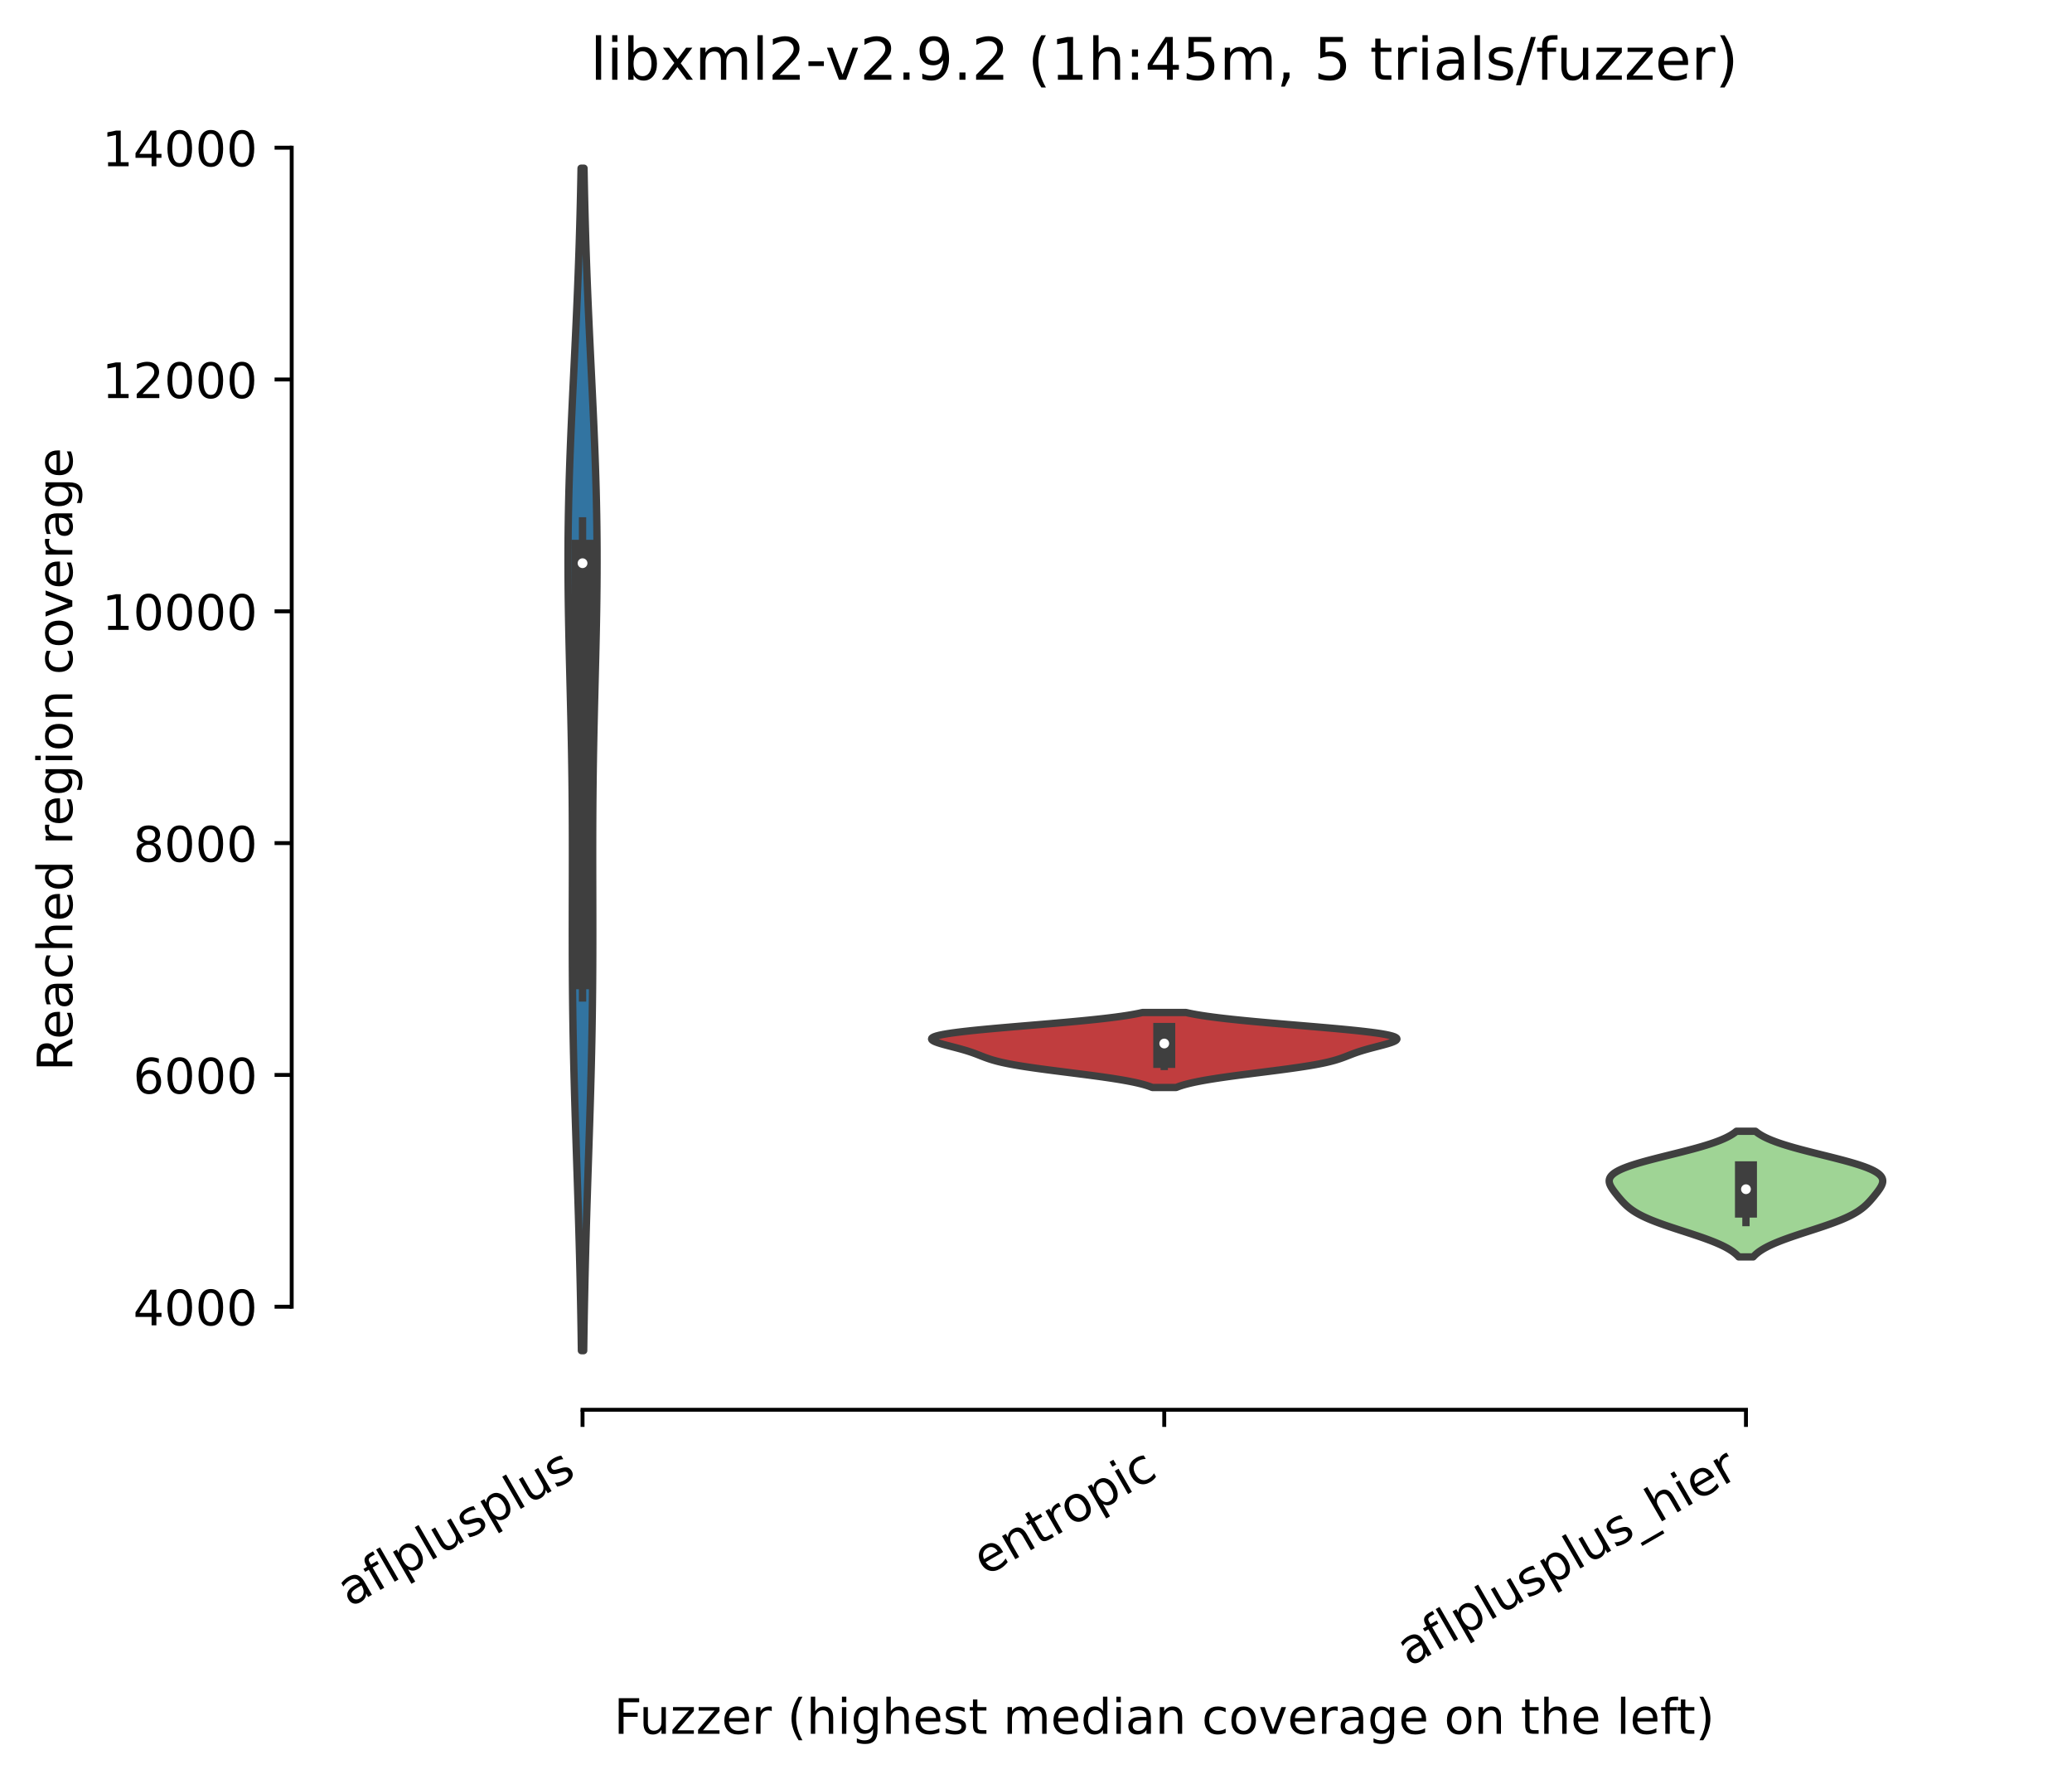 <?xml version="1.0" encoding="utf-8" standalone="no"?>
<!DOCTYPE svg PUBLIC "-//W3C//DTD SVG 1.1//EN"
  "http://www.w3.org/Graphics/SVG/1.1/DTD/svg11.dtd">
<!-- Created with matplotlib (https://matplotlib.org/) -->
<svg height="364.007pt" version="1.1" viewBox="0 0 424.011 364.007" width="424.011pt" xmlns="http://www.w3.org/2000/svg" xmlns:xlink="http://www.w3.org/1999/xlink">
 <defs>
  <style type="text/css">*{stroke-linecap:butt;stroke-linejoin:round;}</style>
 </defs>
 <g id="figure_1">
  <g id="patch_1">
   <path d="M 0 364.007 
L 424.011 364.007 
L 424.011 0 
L 0 0 
z
" style="fill:#ffffff;"/>
  </g>
  <g id="axes_1">
   <g id="patch_2">
    <path d="M 59.691 288.43 
L 416.811 288.43 
L 416.811 22.318 
L 59.691 22.318 
z
" style="fill:#ffffff;"/>
   </g>
   <g id="PolyCollection_1">
    <defs>
     <path d="M 119.445 -87.673 
L 118.976 -87.673 
L 118.942 -90.117 
L 118.904 -92.56 
L 118.862 -95.004 
L 118.816 -97.448 
L 118.767 -99.891 
L 118.713 -102.335 
L 118.656 -104.779 
L 118.594 -107.222 
L 118.529 -109.666 
L 118.461 -112.109 
L 118.39 -114.553 
L 118.315 -116.997 
L 118.238 -119.44 
L 118.16 -121.884 
L 118.08 -124.328 
L 117.999 -126.771 
L 117.919 -129.215 
L 117.839 -131.659 
L 117.76 -134.102 
L 117.684 -136.546 
L 117.61 -138.989 
L 117.54 -141.433 
L 117.474 -143.877 
L 117.412 -146.32 
L 117.356 -148.764 
L 117.306 -151.208 
L 117.261 -153.651 
L 117.222 -156.095 
L 117.19 -158.539 
L 117.163 -160.982 
L 117.143 -163.426 
L 117.128 -165.869 
L 117.118 -168.313 
L 117.113 -170.757 
L 117.111 -173.2 
L 117.113 -175.644 
L 117.116 -178.088 
L 117.121 -180.531 
L 117.127 -182.975 
L 117.131 -185.419 
L 117.134 -187.862 
L 117.134 -190.306 
L 117.131 -192.749 
L 117.124 -195.193 
L 117.112 -197.637 
L 117.095 -200.08 
L 117.072 -202.524 
L 117.044 -204.968 
L 117.009 -207.411 
L 116.969 -209.855 
L 116.924 -212.299 
L 116.874 -214.742 
L 116.82 -217.186 
L 116.762 -219.629 
L 116.703 -222.073 
L 116.642 -224.517 
L 116.581 -226.96 
L 116.521 -229.404 
L 116.464 -231.848 
L 116.411 -234.291 
L 116.363 -236.735 
L 116.321 -239.179 
L 116.286 -241.622 
L 116.26 -244.066 
L 116.243 -246.509 
L 116.236 -248.953 
L 116.24 -251.397 
L 116.254 -253.84 
L 116.28 -256.284 
L 116.317 -258.728 
L 116.365 -261.171 
L 116.423 -263.615 
L 116.492 -266.059 
L 116.57 -268.502 
L 116.657 -270.946 
L 116.752 -273.389 
L 116.853 -275.833 
L 116.96 -278.277 
L 117.072 -280.72 
L 117.187 -283.164 
L 117.305 -285.608 
L 117.423 -288.051 
L 117.542 -290.495 
L 117.66 -292.939 
L 117.776 -295.382 
L 117.889 -297.826 
L 117.998 -300.269 
L 118.104 -302.713 
L 118.205 -305.157 
L 118.301 -307.6 
L 118.391 -310.044 
L 118.476 -312.488 
L 118.555 -314.931 
L 118.628 -317.375 
L 118.696 -319.819 
L 118.757 -322.262 
L 118.813 -324.706 
L 118.864 -327.149 
L 118.909 -329.593 
L 119.512 -329.593 
L 119.512 -329.593 
L 119.557 -327.149 
L 119.608 -324.706 
L 119.664 -322.262 
L 119.726 -319.819 
L 119.793 -317.375 
L 119.866 -314.931 
L 119.945 -312.488 
L 120.03 -310.044 
L 120.12 -307.6 
L 120.216 -305.157 
L 120.317 -302.713 
L 120.423 -300.269 
L 120.533 -297.826 
L 120.646 -295.382 
L 120.762 -292.939 
L 120.879 -290.495 
L 120.998 -288.051 
L 121.117 -285.608 
L 121.234 -283.164 
L 121.349 -280.72 
L 121.461 -278.277 
L 121.568 -275.833 
L 121.669 -273.389 
L 121.764 -270.946 
L 121.851 -268.502 
L 121.929 -266.059 
L 121.998 -263.615 
L 122.056 -261.171 
L 122.104 -258.728 
L 122.141 -256.284 
L 122.167 -253.84 
L 122.182 -251.397 
L 122.185 -248.953 
L 122.178 -246.509 
L 122.161 -244.066 
L 122.135 -241.622 
L 122.101 -239.179 
L 122.059 -236.735 
L 122.01 -234.291 
L 121.957 -231.848 
L 121.9 -229.404 
L 121.84 -226.96 
L 121.78 -224.517 
L 121.719 -222.073 
L 121.659 -219.629 
L 121.602 -217.186 
L 121.547 -214.742 
L 121.497 -212.299 
L 121.452 -209.855 
L 121.412 -207.411 
L 121.378 -204.968 
L 121.349 -202.524 
L 121.326 -200.08 
L 121.309 -197.637 
L 121.297 -195.193 
L 121.29 -192.749 
L 121.287 -190.306 
L 121.287 -187.862 
L 121.29 -185.419 
L 121.295 -182.975 
L 121.3 -180.531 
L 121.305 -178.088 
L 121.308 -175.644 
L 121.31 -173.2 
L 121.308 -170.757 
L 121.303 -168.313 
L 121.293 -165.869 
L 121.278 -163.426 
L 121.258 -160.982 
L 121.231 -158.539 
L 121.199 -156.095 
L 121.16 -153.651 
L 121.116 -151.208 
L 121.065 -148.764 
L 121.009 -146.32 
L 120.947 -143.877 
L 120.881 -141.433 
L 120.811 -138.989 
L 120.737 -136.546 
L 120.661 -134.102 
L 120.582 -131.659 
L 120.502 -129.215 
L 120.422 -126.771 
L 120.341 -124.328 
L 120.261 -121.884 
L 120.183 -119.44 
L 120.106 -116.997 
L 120.032 -114.553 
L 119.96 -112.109 
L 119.892 -109.666 
L 119.827 -107.222 
L 119.766 -104.779 
L 119.708 -102.335 
L 119.655 -99.891 
L 119.605 -97.448 
L 119.559 -95.004 
L 119.518 -92.56 
L 119.48 -90.117 
L 119.445 -87.673 
z
" id="m8617121e22" style="stroke:#3f3f3f;stroke-width:1.5;"/>
    </defs>
    <g clip-path="url(#p78bd073fee)">
     <use style="fill:#3274a1;stroke:#3f3f3f;stroke-width:1.5;" x="0" xlink:href="#m8617121e22" y="364.007"/>
    </g>
   </g>
   <g id="PolyCollection_2">
    <defs>
     <path d="M 240.683 -141.511 
L 235.818 -141.511 
L 235.429 -141.666 
L 234.994 -141.821 
L 234.51 -141.976 
L 233.973 -142.131 
L 233.383 -142.286 
L 232.736 -142.441 
L 232.033 -142.596 
L 231.272 -142.751 
L 230.454 -142.906 
L 229.578 -143.061 
L 228.648 -143.216 
L 227.665 -143.371 
L 226.632 -143.526 
L 225.553 -143.681 
L 224.434 -143.836 
L 223.279 -143.991 
L 222.096 -144.146 
L 220.89 -144.301 
L 219.67 -144.456 
L 218.444 -144.611 
L 217.218 -144.766 
L 216.002 -144.921 
L 214.803 -145.076 
L 213.629 -145.231 
L 212.487 -145.386 
L 211.385 -145.541 
L 210.327 -145.696 
L 209.32 -145.851 
L 208.367 -146.006 
L 207.471 -146.161 
L 206.633 -146.316 
L 205.856 -146.471 
L 205.137 -146.626 
L 204.475 -146.781 
L 203.867 -146.936 
L 203.308 -147.091 
L 202.793 -147.246 
L 202.316 -147.401 
L 201.871 -147.556 
L 201.449 -147.711 
L 201.044 -147.866 
L 200.647 -148.021 
L 200.252 -148.176 
L 199.851 -148.331 
L 199.439 -148.486 
L 199.009 -148.641 
L 198.558 -148.796 
L 198.082 -148.951 
L 197.58 -149.106 
L 197.052 -149.261 
L 196.5 -149.416 
L 195.927 -149.571 
L 195.339 -149.726 
L 194.742 -149.881 
L 194.144 -150.036 
L 193.555 -150.191 
L 192.987 -150.346 
L 192.45 -150.501 
L 191.959 -150.656 
L 191.526 -150.811 
L 191.164 -150.966 
L 190.887 -151.121 
L 190.706 -151.276 
L 190.635 -151.431 
L 190.682 -151.586 
L 190.858 -151.741 
L 191.169 -151.896 
L 191.621 -152.051 
L 192.218 -152.206 
L 192.96 -152.361 
L 193.846 -152.516 
L 194.873 -152.671 
L 196.035 -152.826 
L 197.324 -152.981 
L 198.731 -153.136 
L 200.243 -153.291 
L 201.849 -153.446 
L 203.532 -153.601 
L 205.28 -153.756 
L 207.075 -153.911 
L 208.901 -154.066 
L 210.744 -154.221 
L 212.587 -154.376 
L 214.415 -154.531 
L 216.214 -154.686 
L 217.972 -154.841 
L 219.676 -154.996 
L 221.317 -155.151 
L 222.886 -155.306 
L 224.376 -155.461 
L 225.782 -155.616 
L 227.099 -155.771 
L 228.325 -155.926 
L 229.459 -156.081 
L 230.501 -156.236 
L 231.453 -156.391 
L 232.318 -156.546 
L 233.098 -156.701 
L 233.798 -156.856 
L 242.704 -156.856 
L 242.704 -156.856 
L 243.403 -156.701 
L 244.183 -156.546 
L 245.048 -156.391 
L 246 -156.236 
L 247.043 -156.081 
L 248.177 -155.926 
L 249.403 -155.771 
L 250.719 -155.616 
L 252.125 -155.461 
L 253.615 -155.306 
L 255.184 -155.151 
L 256.825 -154.996 
L 258.529 -154.841 
L 260.287 -154.686 
L 262.086 -154.531 
L 263.914 -154.376 
L 265.757 -154.221 
L 267.6 -154.066 
L 269.427 -153.911 
L 271.222 -153.756 
L 272.969 -153.601 
L 274.653 -153.446 
L 276.258 -153.291 
L 277.77 -153.136 
L 279.177 -152.981 
L 280.466 -152.826 
L 281.628 -152.671 
L 282.655 -152.516 
L 283.541 -152.361 
L 284.283 -152.206 
L 284.88 -152.051 
L 285.332 -151.896 
L 285.643 -151.741 
L 285.819 -151.586 
L 285.867 -151.431 
L 285.795 -151.276 
L 285.615 -151.121 
L 285.337 -150.966 
L 284.975 -150.811 
L 284.542 -150.656 
L 284.051 -150.501 
L 283.515 -150.346 
L 282.946 -150.191 
L 282.358 -150.036 
L 281.76 -149.881 
L 281.162 -149.726 
L 280.574 -149.571 
L 280.001 -149.416 
L 279.449 -149.261 
L 278.921 -149.106 
L 278.419 -148.951 
L 277.943 -148.796 
L 277.492 -148.641 
L 277.062 -148.486 
L 276.65 -148.331 
L 276.249 -148.176 
L 275.854 -148.021 
L 275.458 -147.866 
L 275.052 -147.711 
L 274.631 -147.556 
L 274.185 -147.401 
L 273.708 -147.246 
L 273.193 -147.091 
L 272.635 -146.936 
L 272.026 -146.781 
L 271.364 -146.626 
L 270.645 -146.471 
L 269.868 -146.316 
L 269.031 -146.161 
L 268.135 -146.006 
L 267.181 -145.851 
L 266.174 -145.696 
L 265.116 -145.541 
L 264.014 -145.386 
L 262.872 -145.231 
L 261.698 -145.076 
L 260.499 -144.921 
L 259.283 -144.766 
L 258.058 -144.611 
L 256.831 -144.456 
L 255.611 -144.301 
L 254.406 -144.146 
L 253.222 -143.991 
L 252.068 -143.836 
L 250.948 -143.681 
L 249.87 -143.526 
L 248.837 -143.371 
L 247.853 -143.216 
L 246.923 -143.061 
L 246.048 -142.906 
L 245.229 -142.751 
L 244.468 -142.596 
L 243.765 -142.441 
L 243.119 -142.286 
L 242.528 -142.131 
L 241.992 -141.976 
L 241.507 -141.821 
L 241.072 -141.666 
L 240.683 -141.511 
z
" id="mb6acc43489" style="stroke:#3f3f3f;stroke-width:1.5;"/>
    </defs>
    <g clip-path="url(#p78bd073fee)">
     <use style="fill:#c03d3e;stroke:#3f3f3f;stroke-width:1.5;" x="0" xlink:href="#mb6acc43489" y="364.007"/>
    </g>
   </g>
   <g id="PolyCollection_3">
    <defs>
     <path d="M 358.773 -106.854 
L 355.808 -106.854 
L 355.564 -107.114 
L 355.291 -107.373 
L 354.985 -107.633 
L 354.646 -107.893 
L 354.272 -108.152 
L 353.861 -108.412 
L 353.414 -108.672 
L 352.929 -108.931 
L 352.406 -109.191 
L 351.846 -109.451 
L 351.25 -109.71 
L 350.619 -109.97 
L 349.955 -110.23 
L 349.261 -110.489 
L 348.54 -110.749 
L 347.794 -111.009 
L 347.029 -111.268 
L 346.249 -111.528 
L 345.456 -111.788 
L 344.658 -112.047 
L 343.858 -112.307 
L 343.061 -112.567 
L 342.273 -112.826 
L 341.497 -113.086 
L 340.738 -113.346 
L 340.001 -113.605 
L 339.289 -113.865 
L 338.605 -114.125 
L 337.952 -114.384 
L 337.331 -114.644 
L 336.746 -114.904 
L 336.195 -115.163 
L 335.68 -115.423 
L 335.2 -115.683 
L 334.754 -115.942 
L 334.341 -116.202 
L 333.959 -116.462 
L 333.605 -116.721 
L 333.278 -116.981 
L 332.973 -117.241 
L 332.689 -117.5 
L 332.422 -117.76 
L 332.169 -118.02 
L 331.928 -118.279 
L 331.697 -118.539 
L 331.472 -118.799 
L 331.254 -119.058 
L 331.039 -119.318 
L 330.829 -119.578 
L 330.624 -119.837 
L 330.423 -120.097 
L 330.228 -120.357 
L 330.043 -120.616 
L 329.869 -120.876 
L 329.71 -121.136 
L 329.57 -121.395 
L 329.454 -121.655 
L 329.367 -121.915 
L 329.314 -122.174 
L 329.3 -122.434 
L 329.331 -122.694 
L 329.412 -122.953 
L 329.548 -123.213 
L 329.744 -123.473 
L 330.004 -123.732 
L 330.33 -123.992 
L 330.725 -124.252 
L 331.191 -124.511 
L 331.727 -124.771 
L 332.333 -125.031 
L 333.007 -125.29 
L 333.747 -125.55 
L 334.547 -125.81 
L 335.403 -126.069 
L 336.309 -126.329 
L 337.258 -126.589 
L 338.242 -126.848 
L 339.254 -127.108 
L 340.286 -127.368 
L 341.328 -127.627 
L 342.373 -127.887 
L 343.412 -128.147 
L 344.438 -128.406 
L 345.443 -128.666 
L 346.421 -128.926 
L 347.365 -129.185 
L 348.27 -129.445 
L 349.133 -129.705 
L 349.948 -129.964 
L 350.715 -130.224 
L 351.43 -130.484 
L 352.094 -130.743 
L 352.705 -131.003 
L 353.265 -131.263 
L 353.774 -131.522 
L 354.235 -131.782 
L 354.648 -132.042 
L 355.017 -132.301 
L 355.345 -132.561 
L 359.236 -132.561 
L 359.236 -132.561 
L 359.564 -132.301 
L 359.933 -132.042 
L 360.347 -131.782 
L 360.807 -131.522 
L 361.316 -131.263 
L 361.876 -131.003 
L 362.487 -130.743 
L 363.151 -130.484 
L 363.866 -130.224 
L 364.633 -129.964 
L 365.449 -129.705 
L 366.311 -129.445 
L 367.216 -129.185 
L 368.16 -128.926 
L 369.138 -128.666 
L 370.143 -128.406 
L 371.169 -128.147 
L 372.208 -127.887 
L 373.253 -127.627 
L 374.296 -127.368 
L 375.327 -127.108 
L 376.339 -126.848 
L 377.323 -126.589 
L 378.272 -126.329 
L 379.178 -126.069 
L 380.034 -125.81 
L 380.834 -125.55 
L 381.574 -125.29 
L 382.248 -125.031 
L 382.854 -124.771 
L 383.391 -124.511 
L 383.856 -124.252 
L 384.252 -123.992 
L 384.578 -123.732 
L 384.837 -123.473 
L 385.033 -123.213 
L 385.169 -122.953 
L 385.25 -122.694 
L 385.281 -122.434 
L 385.268 -122.174 
L 385.215 -121.915 
L 385.127 -121.655 
L 385.011 -121.395 
L 384.872 -121.136 
L 384.713 -120.876 
L 384.539 -120.616 
L 384.353 -120.357 
L 384.159 -120.097 
L 383.958 -119.837 
L 383.752 -119.578 
L 383.542 -119.318 
L 383.328 -119.058 
L 383.109 -118.799 
L 382.885 -118.539 
L 382.653 -118.279 
L 382.412 -118.02 
L 382.16 -117.76 
L 381.893 -117.5 
L 381.608 -117.241 
L 381.304 -116.981 
L 380.976 -116.721 
L 380.622 -116.462 
L 380.24 -116.202 
L 379.827 -115.942 
L 379.381 -115.683 
L 378.901 -115.423 
L 378.386 -115.163 
L 377.836 -114.904 
L 377.25 -114.644 
L 376.63 -114.384 
L 375.976 -114.125 
L 375.292 -113.865 
L 374.58 -113.605 
L 373.843 -113.346 
L 373.084 -113.086 
L 372.309 -112.826 
L 371.52 -112.567 
L 370.723 -112.307 
L 369.923 -112.047 
L 369.125 -111.788 
L 368.333 -111.528 
L 367.552 -111.268 
L 366.787 -111.009 
L 366.042 -110.749 
L 365.32 -110.489 
L 364.626 -110.23 
L 363.963 -109.97 
L 363.332 -109.71 
L 362.735 -109.451 
L 362.175 -109.191 
L 361.653 -108.931 
L 361.167 -108.672 
L 360.72 -108.412 
L 360.309 -108.152 
L 359.935 -107.893 
L 359.596 -107.633 
L 359.29 -107.373 
L 359.017 -107.114 
L 358.773 -106.854 
z
" id="mefe43cfecc" style="stroke:#3f3f3f;stroke-width:1.5;"/>
    </defs>
    <g clip-path="url(#p78bd073fee)">
     <use style="fill:#9fd495;stroke:#3f3f3f;stroke-width:1.5;" x="0" xlink:href="#mefe43cfecc" y="364.007"/>
    </g>
   </g>
   <g id="matplotlib.axis_1">
    <g id="xtick_1">
     <g id="line2d_1">
      <defs>
       <path d="M 0 0 
L 0 3.5 
" id="mf0c18954a4" style="stroke:#000000;stroke-width:0.8;"/>
      </defs>
      <g>
       <use style="stroke:#000000;stroke-width:0.8;" x="119.211" xlink:href="#mf0c18954a4" y="288.43"/>
      </g>
     </g>
     <g id="text_1">
      <!-- aflplusplus -->
      <g transform="translate(71.602 328.897)rotate(-30)scale(0.1 -0.1)">
       <defs>
        <path d="M 34.281 27.484 
Q 23.391 27.484 19.188 25 
Q 14.984 22.516 14.984 16.5 
Q 14.984 11.719 18.141 8.906 
Q 21.297 6.109 26.703 6.109 
Q 34.188 6.109 38.703 11.406 
Q 43.219 16.703 43.219 25.484 
L 43.219 27.484 
z
M 52.203 31.203 
L 52.203 0 
L 43.219 0 
L 43.219 8.297 
Q 40.141 3.328 35.547 0.953 
Q 30.953 -1.422 24.312 -1.422 
Q 15.922 -1.422 10.953 3.297 
Q 6 8.016 6 15.922 
Q 6 25.141 12.172 29.828 
Q 18.359 34.516 30.609 34.516 
L 43.219 34.516 
L 43.219 35.406 
Q 43.219 41.609 39.141 45 
Q 35.062 48.391 27.688 48.391 
Q 23 48.391 18.547 47.266 
Q 14.109 46.141 10.016 43.891 
L 10.016 52.203 
Q 14.938 54.109 19.578 55.047 
Q 24.219 56 28.609 56 
Q 40.484 56 46.344 49.844 
Q 52.203 43.703 52.203 31.203 
z
" id="DejaVuSans-97"/>
        <path d="M 37.109 75.984 
L 37.109 68.5 
L 28.516 68.5 
Q 23.688 68.5 21.797 66.547 
Q 19.922 64.594 19.922 59.516 
L 19.922 54.688 
L 34.719 54.688 
L 34.719 47.703 
L 19.922 47.703 
L 19.922 0 
L 10.891 0 
L 10.891 47.703 
L 2.297 47.703 
L 2.297 54.688 
L 10.891 54.688 
L 10.891 58.5 
Q 10.891 67.625 15.141 71.797 
Q 19.391 75.984 28.609 75.984 
z
" id="DejaVuSans-102"/>
        <path d="M 9.422 75.984 
L 18.406 75.984 
L 18.406 0 
L 9.422 0 
z
" id="DejaVuSans-108"/>
        <path d="M 18.109 8.203 
L 18.109 -20.797 
L 9.078 -20.797 
L 9.078 54.688 
L 18.109 54.688 
L 18.109 46.391 
Q 20.953 51.266 25.266 53.625 
Q 29.594 56 35.594 56 
Q 45.562 56 51.781 48.094 
Q 58.016 40.188 58.016 27.297 
Q 58.016 14.406 51.781 6.484 
Q 45.562 -1.422 35.594 -1.422 
Q 29.594 -1.422 25.266 0.953 
Q 20.953 3.328 18.109 8.203 
z
M 48.688 27.297 
Q 48.688 37.203 44.609 42.844 
Q 40.531 48.484 33.406 48.484 
Q 26.266 48.484 22.188 42.844 
Q 18.109 37.203 18.109 27.297 
Q 18.109 17.391 22.188 11.75 
Q 26.266 6.109 33.406 6.109 
Q 40.531 6.109 44.609 11.75 
Q 48.688 17.391 48.688 27.297 
z
" id="DejaVuSans-112"/>
        <path d="M 8.5 21.578 
L 8.5 54.688 
L 17.484 54.688 
L 17.484 21.922 
Q 17.484 14.156 20.5 10.266 
Q 23.531 6.391 29.594 6.391 
Q 36.859 6.391 41.078 11.031 
Q 45.312 15.672 45.312 23.688 
L 45.312 54.688 
L 54.297 54.688 
L 54.297 0 
L 45.312 0 
L 45.312 8.406 
Q 42.047 3.422 37.719 1 
Q 33.406 -1.422 27.688 -1.422 
Q 18.266 -1.422 13.375 4.438 
Q 8.5 10.297 8.5 21.578 
z
M 31.109 56 
z
" id="DejaVuSans-117"/>
        <path d="M 44.281 53.078 
L 44.281 44.578 
Q 40.484 46.531 36.375 47.5 
Q 32.281 48.484 27.875 48.484 
Q 21.188 48.484 17.844 46.438 
Q 14.5 44.391 14.5 40.281 
Q 14.5 37.156 16.891 35.375 
Q 19.281 33.594 26.516 31.984 
L 29.594 31.297 
Q 39.156 29.25 43.188 25.516 
Q 47.219 21.781 47.219 15.094 
Q 47.219 7.469 41.188 3.016 
Q 35.156 -1.422 24.609 -1.422 
Q 20.219 -1.422 15.453 -0.562 
Q 10.688 0.297 5.422 2 
L 5.422 11.281 
Q 10.406 8.688 15.234 7.391 
Q 20.062 6.109 24.812 6.109 
Q 31.156 6.109 34.562 8.281 
Q 37.984 10.453 37.984 14.406 
Q 37.984 18.062 35.516 20.016 
Q 33.062 21.969 24.703 23.781 
L 21.578 24.516 
Q 13.234 26.266 9.516 29.906 
Q 5.812 33.547 5.812 39.891 
Q 5.812 47.609 11.281 51.797 
Q 16.75 56 26.812 56 
Q 31.781 56 36.172 55.266 
Q 40.578 54.547 44.281 53.078 
z
" id="DejaVuSans-115"/>
       </defs>
       <use xlink:href="#DejaVuSans-97"/>
       <use x="61.279" xlink:href="#DejaVuSans-102"/>
       <use x="96.484" xlink:href="#DejaVuSans-108"/>
       <use x="124.268" xlink:href="#DejaVuSans-112"/>
       <use x="187.744" xlink:href="#DejaVuSans-108"/>
       <use x="215.527" xlink:href="#DejaVuSans-117"/>
       <use x="278.906" xlink:href="#DejaVuSans-115"/>
       <use x="331.006" xlink:href="#DejaVuSans-112"/>
       <use x="394.482" xlink:href="#DejaVuSans-108"/>
       <use x="422.266" xlink:href="#DejaVuSans-117"/>
       <use x="485.645" xlink:href="#DejaVuSans-115"/>
      </g>
     </g>
    </g>
    <g id="xtick_2">
     <g id="line2d_2">
      <g>
       <use style="stroke:#000000;stroke-width:0.8;" x="238.251" xlink:href="#mf0c18954a4" y="288.43"/>
      </g>
     </g>
     <g id="text_2">
      <!-- entropic -->
      <g transform="translate(201.669 322.531)rotate(-30)scale(0.1 -0.1)">
       <defs>
        <path d="M 56.203 29.594 
L 56.203 25.203 
L 14.891 25.203 
Q 15.484 15.922 20.484 11.062 
Q 25.484 6.203 34.422 6.203 
Q 39.594 6.203 44.453 7.469 
Q 49.312 8.734 54.109 11.281 
L 54.109 2.781 
Q 49.266 0.734 44.188 -0.344 
Q 39.109 -1.422 33.891 -1.422 
Q 20.797 -1.422 13.156 6.188 
Q 5.516 13.812 5.516 26.812 
Q 5.516 40.234 12.766 48.109 
Q 20.016 56 32.328 56 
Q 43.359 56 49.781 48.891 
Q 56.203 41.797 56.203 29.594 
z
M 47.219 32.234 
Q 47.125 39.594 43.094 43.984 
Q 39.062 48.391 32.422 48.391 
Q 24.906 48.391 20.391 44.141 
Q 15.875 39.891 15.188 32.172 
z
" id="DejaVuSans-101"/>
        <path d="M 54.891 33.016 
L 54.891 0 
L 45.906 0 
L 45.906 32.719 
Q 45.906 40.484 42.875 44.328 
Q 39.844 48.188 33.797 48.188 
Q 26.516 48.188 22.312 43.547 
Q 18.109 38.922 18.109 30.906 
L 18.109 0 
L 9.078 0 
L 9.078 54.688 
L 18.109 54.688 
L 18.109 46.188 
Q 21.344 51.125 25.703 53.562 
Q 30.078 56 35.797 56 
Q 45.219 56 50.047 50.172 
Q 54.891 44.344 54.891 33.016 
z
" id="DejaVuSans-110"/>
        <path d="M 18.312 70.219 
L 18.312 54.688 
L 36.812 54.688 
L 36.812 47.703 
L 18.312 47.703 
L 18.312 18.016 
Q 18.312 11.328 20.141 9.422 
Q 21.969 7.516 27.594 7.516 
L 36.812 7.516 
L 36.812 0 
L 27.594 0 
Q 17.188 0 13.234 3.875 
Q 9.281 7.766 9.281 18.016 
L 9.281 47.703 
L 2.688 47.703 
L 2.688 54.688 
L 9.281 54.688 
L 9.281 70.219 
z
" id="DejaVuSans-116"/>
        <path d="M 41.109 46.297 
Q 39.594 47.172 37.812 47.578 
Q 36.031 48 33.891 48 
Q 26.266 48 22.188 43.047 
Q 18.109 38.094 18.109 28.812 
L 18.109 0 
L 9.078 0 
L 9.078 54.688 
L 18.109 54.688 
L 18.109 46.188 
Q 20.953 51.172 25.484 53.578 
Q 30.031 56 36.531 56 
Q 37.453 56 38.578 55.875 
Q 39.703 55.766 41.062 55.516 
z
" id="DejaVuSans-114"/>
        <path d="M 30.609 48.391 
Q 23.391 48.391 19.188 42.75 
Q 14.984 37.109 14.984 27.297 
Q 14.984 17.484 19.156 11.844 
Q 23.344 6.203 30.609 6.203 
Q 37.797 6.203 41.984 11.859 
Q 46.188 17.531 46.188 27.297 
Q 46.188 37.016 41.984 42.703 
Q 37.797 48.391 30.609 48.391 
z
M 30.609 56 
Q 42.328 56 49.016 48.375 
Q 55.719 40.766 55.719 27.297 
Q 55.719 13.875 49.016 6.219 
Q 42.328 -1.422 30.609 -1.422 
Q 18.844 -1.422 12.172 6.219 
Q 5.516 13.875 5.516 27.297 
Q 5.516 40.766 12.172 48.375 
Q 18.844 56 30.609 56 
z
" id="DejaVuSans-111"/>
        <path d="M 9.422 54.688 
L 18.406 54.688 
L 18.406 0 
L 9.422 0 
z
M 9.422 75.984 
L 18.406 75.984 
L 18.406 64.594 
L 9.422 64.594 
z
" id="DejaVuSans-105"/>
        <path d="M 48.781 52.594 
L 48.781 44.188 
Q 44.969 46.297 41.141 47.344 
Q 37.312 48.391 33.406 48.391 
Q 24.656 48.391 19.812 42.844 
Q 14.984 37.312 14.984 27.297 
Q 14.984 17.281 19.812 11.734 
Q 24.656 6.203 33.406 6.203 
Q 37.312 6.203 41.141 7.25 
Q 44.969 8.297 48.781 10.406 
L 48.781 2.094 
Q 45.016 0.344 40.984 -0.531 
Q 36.969 -1.422 32.422 -1.422 
Q 20.062 -1.422 12.781 6.344 
Q 5.516 14.109 5.516 27.297 
Q 5.516 40.672 12.859 48.328 
Q 20.219 56 33.016 56 
Q 37.156 56 41.109 55.141 
Q 45.062 54.297 48.781 52.594 
z
" id="DejaVuSans-99"/>
       </defs>
       <use xlink:href="#DejaVuSans-101"/>
       <use x="61.523" xlink:href="#DejaVuSans-110"/>
       <use x="124.902" xlink:href="#DejaVuSans-116"/>
       <use x="164.111" xlink:href="#DejaVuSans-114"/>
       <use x="202.975" xlink:href="#DejaVuSans-111"/>
       <use x="264.156" xlink:href="#DejaVuSans-112"/>
       <use x="327.633" xlink:href="#DejaVuSans-105"/>
       <use x="355.416" xlink:href="#DejaVuSans-99"/>
      </g>
     </g>
    </g>
    <g id="xtick_3">
     <g id="line2d_3">
      <g>
       <use style="stroke:#000000;stroke-width:0.8;" x="357.291" xlink:href="#mf0c18954a4" y="288.43"/>
      </g>
     </g>
     <g id="text_3">
      <!-- aflplusplus_hier -->
      <g transform="translate(288.429 341.087)rotate(-30)scale(0.1 -0.1)">
       <defs>
        <path d="M 50.984 -16.609 
L 50.984 -23.578 
L -0.984 -23.578 
L -0.984 -16.609 
z
" id="DejaVuSans-95"/>
        <path d="M 54.891 33.016 
L 54.891 0 
L 45.906 0 
L 45.906 32.719 
Q 45.906 40.484 42.875 44.328 
Q 39.844 48.188 33.797 48.188 
Q 26.516 48.188 22.312 43.547 
Q 18.109 38.922 18.109 30.906 
L 18.109 0 
L 9.078 0 
L 9.078 75.984 
L 18.109 75.984 
L 18.109 46.188 
Q 21.344 51.125 25.703 53.562 
Q 30.078 56 35.797 56 
Q 45.219 56 50.047 50.172 
Q 54.891 44.344 54.891 33.016 
z
" id="DejaVuSans-104"/>
       </defs>
       <use xlink:href="#DejaVuSans-97"/>
       <use x="61.279" xlink:href="#DejaVuSans-102"/>
       <use x="96.484" xlink:href="#DejaVuSans-108"/>
       <use x="124.268" xlink:href="#DejaVuSans-112"/>
       <use x="187.744" xlink:href="#DejaVuSans-108"/>
       <use x="215.527" xlink:href="#DejaVuSans-117"/>
       <use x="278.906" xlink:href="#DejaVuSans-115"/>
       <use x="331.006" xlink:href="#DejaVuSans-112"/>
       <use x="394.482" xlink:href="#DejaVuSans-108"/>
       <use x="422.266" xlink:href="#DejaVuSans-117"/>
       <use x="485.645" xlink:href="#DejaVuSans-115"/>
       <use x="537.744" xlink:href="#DejaVuSans-95"/>
       <use x="587.744" xlink:href="#DejaVuSans-104"/>
       <use x="651.123" xlink:href="#DejaVuSans-105"/>
       <use x="678.906" xlink:href="#DejaVuSans-101"/>
       <use x="740.43" xlink:href="#DejaVuSans-114"/>
      </g>
     </g>
    </g>
    <g id="text_4">
     <!-- Fuzzer (highest median coverage on the left) -->
     <g transform="translate(125.633 354.727)scale(0.1 -0.1)">
      <defs>
       <path d="M 9.812 72.906 
L 51.703 72.906 
L 51.703 64.594 
L 19.672 64.594 
L 19.672 43.109 
L 48.578 43.109 
L 48.578 34.812 
L 19.672 34.812 
L 19.672 0 
L 9.812 0 
z
" id="DejaVuSans-70"/>
       <path d="M 5.516 54.688 
L 48.188 54.688 
L 48.188 46.484 
L 14.406 7.172 
L 48.188 7.172 
L 48.188 0 
L 4.297 0 
L 4.297 8.203 
L 38.094 47.516 
L 5.516 47.516 
z
" id="DejaVuSans-122"/>
       <path id="DejaVuSans-32"/>
       <path d="M 31 75.875 
Q 24.469 64.656 21.281 53.656 
Q 18.109 42.672 18.109 31.391 
Q 18.109 20.125 21.312 9.062 
Q 24.516 -2 31 -13.188 
L 23.188 -13.188 
Q 15.875 -1.703 12.234 9.375 
Q 8.594 20.453 8.594 31.391 
Q 8.594 42.281 12.203 53.312 
Q 15.828 64.359 23.188 75.875 
z
" id="DejaVuSans-40"/>
       <path d="M 45.406 27.984 
Q 45.406 37.75 41.375 43.109 
Q 37.359 48.484 30.078 48.484 
Q 22.859 48.484 18.828 43.109 
Q 14.797 37.75 14.797 27.984 
Q 14.797 18.266 18.828 12.891 
Q 22.859 7.516 30.078 7.516 
Q 37.359 7.516 41.375 12.891 
Q 45.406 18.266 45.406 27.984 
z
M 54.391 6.781 
Q 54.391 -7.172 48.188 -13.984 
Q 42 -20.797 29.203 -20.797 
Q 24.469 -20.797 20.266 -20.094 
Q 16.062 -19.391 12.109 -17.922 
L 12.109 -9.188 
Q 16.062 -11.328 19.922 -12.344 
Q 23.781 -13.375 27.781 -13.375 
Q 36.625 -13.375 41.016 -8.766 
Q 45.406 -4.156 45.406 5.172 
L 45.406 9.625 
Q 42.625 4.781 38.281 2.391 
Q 33.938 0 27.875 0 
Q 17.828 0 11.672 7.656 
Q 5.516 15.328 5.516 27.984 
Q 5.516 40.672 11.672 48.328 
Q 17.828 56 27.875 56 
Q 33.938 56 38.281 53.609 
Q 42.625 51.219 45.406 46.391 
L 45.406 54.688 
L 54.391 54.688 
z
" id="DejaVuSans-103"/>
       <path d="M 52 44.188 
Q 55.375 50.25 60.062 53.125 
Q 64.75 56 71.094 56 
Q 79.641 56 84.281 50.016 
Q 88.922 44.047 88.922 33.016 
L 88.922 0 
L 79.891 0 
L 79.891 32.719 
Q 79.891 40.578 77.094 44.375 
Q 74.312 48.188 68.609 48.188 
Q 61.625 48.188 57.562 43.547 
Q 53.516 38.922 53.516 30.906 
L 53.516 0 
L 44.484 0 
L 44.484 32.719 
Q 44.484 40.625 41.703 44.406 
Q 38.922 48.188 33.109 48.188 
Q 26.219 48.188 22.156 43.531 
Q 18.109 38.875 18.109 30.906 
L 18.109 0 
L 9.078 0 
L 9.078 54.688 
L 18.109 54.688 
L 18.109 46.188 
Q 21.188 51.219 25.484 53.609 
Q 29.781 56 35.688 56 
Q 41.656 56 45.828 52.969 
Q 50 49.953 52 44.188 
z
" id="DejaVuSans-109"/>
       <path d="M 45.406 46.391 
L 45.406 75.984 
L 54.391 75.984 
L 54.391 0 
L 45.406 0 
L 45.406 8.203 
Q 42.578 3.328 38.25 0.953 
Q 33.938 -1.422 27.875 -1.422 
Q 17.969 -1.422 11.734 6.484 
Q 5.516 14.406 5.516 27.297 
Q 5.516 40.188 11.734 48.094 
Q 17.969 56 27.875 56 
Q 33.938 56 38.25 53.625 
Q 42.578 51.266 45.406 46.391 
z
M 14.797 27.297 
Q 14.797 17.391 18.875 11.75 
Q 22.953 6.109 30.078 6.109 
Q 37.203 6.109 41.297 11.75 
Q 45.406 17.391 45.406 27.297 
Q 45.406 37.203 41.297 42.844 
Q 37.203 48.484 30.078 48.484 
Q 22.953 48.484 18.875 42.844 
Q 14.797 37.203 14.797 27.297 
z
" id="DejaVuSans-100"/>
       <path d="M 2.984 54.688 
L 12.5 54.688 
L 29.594 8.797 
L 46.688 54.688 
L 56.203 54.688 
L 35.688 0 
L 23.484 0 
z
" id="DejaVuSans-118"/>
       <path d="M 8.016 75.875 
L 15.828 75.875 
Q 23.141 64.359 26.781 53.312 
Q 30.422 42.281 30.422 31.391 
Q 30.422 20.453 26.781 9.375 
Q 23.141 -1.703 15.828 -13.188 
L 8.016 -13.188 
Q 14.5 -2 17.703 9.062 
Q 20.906 20.125 20.906 31.391 
Q 20.906 42.672 17.703 53.656 
Q 14.5 64.656 8.016 75.875 
z
" id="DejaVuSans-41"/>
      </defs>
      <use xlink:href="#DejaVuSans-70"/>
      <use x="52.02" xlink:href="#DejaVuSans-117"/>
      <use x="115.398" xlink:href="#DejaVuSans-122"/>
      <use x="167.889" xlink:href="#DejaVuSans-122"/>
      <use x="220.379" xlink:href="#DejaVuSans-101"/>
      <use x="281.902" xlink:href="#DejaVuSans-114"/>
      <use x="323.016" xlink:href="#DejaVuSans-32"/>
      <use x="354.803" xlink:href="#DejaVuSans-40"/>
      <use x="393.816" xlink:href="#DejaVuSans-104"/>
      <use x="457.195" xlink:href="#DejaVuSans-105"/>
      <use x="484.979" xlink:href="#DejaVuSans-103"/>
      <use x="548.455" xlink:href="#DejaVuSans-104"/>
      <use x="611.834" xlink:href="#DejaVuSans-101"/>
      <use x="673.357" xlink:href="#DejaVuSans-115"/>
      <use x="725.457" xlink:href="#DejaVuSans-116"/>
      <use x="764.666" xlink:href="#DejaVuSans-32"/>
      <use x="796.453" xlink:href="#DejaVuSans-109"/>
      <use x="893.865" xlink:href="#DejaVuSans-101"/>
      <use x="955.389" xlink:href="#DejaVuSans-100"/>
      <use x="1018.865" xlink:href="#DejaVuSans-105"/>
      <use x="1046.648" xlink:href="#DejaVuSans-97"/>
      <use x="1107.928" xlink:href="#DejaVuSans-110"/>
      <use x="1171.307" xlink:href="#DejaVuSans-32"/>
      <use x="1203.094" xlink:href="#DejaVuSans-99"/>
      <use x="1258.074" xlink:href="#DejaVuSans-111"/>
      <use x="1319.256" xlink:href="#DejaVuSans-118"/>
      <use x="1378.436" xlink:href="#DejaVuSans-101"/>
      <use x="1439.959" xlink:href="#DejaVuSans-114"/>
      <use x="1481.072" xlink:href="#DejaVuSans-97"/>
      <use x="1542.352" xlink:href="#DejaVuSans-103"/>
      <use x="1605.828" xlink:href="#DejaVuSans-101"/>
      <use x="1667.352" xlink:href="#DejaVuSans-32"/>
      <use x="1699.139" xlink:href="#DejaVuSans-111"/>
      <use x="1760.32" xlink:href="#DejaVuSans-110"/>
      <use x="1823.699" xlink:href="#DejaVuSans-32"/>
      <use x="1855.486" xlink:href="#DejaVuSans-116"/>
      <use x="1894.695" xlink:href="#DejaVuSans-104"/>
      <use x="1958.074" xlink:href="#DejaVuSans-101"/>
      <use x="2019.598" xlink:href="#DejaVuSans-32"/>
      <use x="2051.385" xlink:href="#DejaVuSans-108"/>
      <use x="2079.168" xlink:href="#DejaVuSans-101"/>
      <use x="2140.691" xlink:href="#DejaVuSans-102"/>
      <use x="2174.146" xlink:href="#DejaVuSans-116"/>
      <use x="2213.355" xlink:href="#DejaVuSans-41"/>
     </g>
    </g>
   </g>
   <g id="matplotlib.axis_2">
    <g id="ytick_1">
     <g id="line2d_4">
      <defs>
       <path d="M 0 0 
L -3.5 0 
" id="m627718fef8" style="stroke:#000000;stroke-width:0.8;"/>
      </defs>
      <g>
       <use style="stroke:#000000;stroke-width:0.8;" x="59.691" xlink:href="#m627718fef8" y="267.349"/>
      </g>
     </g>
     <g id="text_5">
      <!-- 4000 -->
      <g transform="translate(27.241 271.148)scale(0.1 -0.1)">
       <defs>
        <path d="M 37.797 64.312 
L 12.891 25.391 
L 37.797 25.391 
z
M 35.203 72.906 
L 47.609 72.906 
L 47.609 25.391 
L 58.016 25.391 
L 58.016 17.188 
L 47.609 17.188 
L 47.609 0 
L 37.797 0 
L 37.797 17.188 
L 4.891 17.188 
L 4.891 26.703 
z
" id="DejaVuSans-52"/>
        <path d="M 31.781 66.406 
Q 24.172 66.406 20.328 58.906 
Q 16.5 51.422 16.5 36.375 
Q 16.5 21.391 20.328 13.891 
Q 24.172 6.391 31.781 6.391 
Q 39.453 6.391 43.281 13.891 
Q 47.125 21.391 47.125 36.375 
Q 47.125 51.422 43.281 58.906 
Q 39.453 66.406 31.781 66.406 
z
M 31.781 74.219 
Q 44.047 74.219 50.516 64.516 
Q 56.984 54.828 56.984 36.375 
Q 56.984 17.969 50.516 8.266 
Q 44.047 -1.422 31.781 -1.422 
Q 19.531 -1.422 13.062 8.266 
Q 6.594 17.969 6.594 36.375 
Q 6.594 54.828 13.062 64.516 
Q 19.531 74.219 31.781 74.219 
z
" id="DejaVuSans-48"/>
       </defs>
       <use xlink:href="#DejaVuSans-52"/>
       <use x="63.623" xlink:href="#DejaVuSans-48"/>
       <use x="127.246" xlink:href="#DejaVuSans-48"/>
       <use x="190.869" xlink:href="#DejaVuSans-48"/>
      </g>
     </g>
    </g>
    <g id="ytick_2">
     <g id="line2d_5">
      <g>
       <use style="stroke:#000000;stroke-width:0.8;" x="59.691" xlink:href="#m627718fef8" y="219.922"/>
      </g>
     </g>
     <g id="text_6">
      <!-- 6000 -->
      <g transform="translate(27.241 223.721)scale(0.1 -0.1)">
       <defs>
        <path d="M 33.016 40.375 
Q 26.375 40.375 22.484 35.828 
Q 18.609 31.297 18.609 23.391 
Q 18.609 15.531 22.484 10.953 
Q 26.375 6.391 33.016 6.391 
Q 39.656 6.391 43.531 10.953 
Q 47.406 15.531 47.406 23.391 
Q 47.406 31.297 43.531 35.828 
Q 39.656 40.375 33.016 40.375 
z
M 52.594 71.297 
L 52.594 62.312 
Q 48.875 64.062 45.094 64.984 
Q 41.312 65.922 37.594 65.922 
Q 27.828 65.922 22.672 59.328 
Q 17.531 52.734 16.797 39.406 
Q 19.672 43.656 24.016 45.922 
Q 28.375 48.188 33.594 48.188 
Q 44.578 48.188 50.953 41.516 
Q 57.328 34.859 57.328 23.391 
Q 57.328 12.156 50.688 5.359 
Q 44.047 -1.422 33.016 -1.422 
Q 20.359 -1.422 13.672 8.266 
Q 6.984 17.969 6.984 36.375 
Q 6.984 53.656 15.188 63.938 
Q 23.391 74.219 37.203 74.219 
Q 40.922 74.219 44.703 73.484 
Q 48.484 72.75 52.594 71.297 
z
" id="DejaVuSans-54"/>
       </defs>
       <use xlink:href="#DejaVuSans-54"/>
       <use x="63.623" xlink:href="#DejaVuSans-48"/>
       <use x="127.246" xlink:href="#DejaVuSans-48"/>
       <use x="190.869" xlink:href="#DejaVuSans-48"/>
      </g>
     </g>
    </g>
    <g id="ytick_3">
     <g id="line2d_6">
      <g>
       <use style="stroke:#000000;stroke-width:0.8;" x="59.691" xlink:href="#m627718fef8" y="172.495"/>
      </g>
     </g>
     <g id="text_7">
      <!-- 8000 -->
      <g transform="translate(27.241 176.294)scale(0.1 -0.1)">
       <defs>
        <path d="M 31.781 34.625 
Q 24.75 34.625 20.719 30.859 
Q 16.703 27.094 16.703 20.516 
Q 16.703 13.922 20.719 10.156 
Q 24.75 6.391 31.781 6.391 
Q 38.812 6.391 42.859 10.172 
Q 46.922 13.969 46.922 20.516 
Q 46.922 27.094 42.891 30.859 
Q 38.875 34.625 31.781 34.625 
z
M 21.922 38.812 
Q 15.578 40.375 12.031 44.719 
Q 8.5 49.078 8.5 55.328 
Q 8.5 64.062 14.719 69.141 
Q 20.953 74.219 31.781 74.219 
Q 42.672 74.219 48.875 69.141 
Q 55.078 64.062 55.078 55.328 
Q 55.078 49.078 51.531 44.719 
Q 48 40.375 41.703 38.812 
Q 48.828 37.156 52.797 32.312 
Q 56.781 27.484 56.781 20.516 
Q 56.781 9.906 50.312 4.234 
Q 43.844 -1.422 31.781 -1.422 
Q 19.734 -1.422 13.25 4.234 
Q 6.781 9.906 6.781 20.516 
Q 6.781 27.484 10.781 32.312 
Q 14.797 37.156 21.922 38.812 
z
M 18.312 54.391 
Q 18.312 48.734 21.844 45.562 
Q 25.391 42.391 31.781 42.391 
Q 38.141 42.391 41.719 45.562 
Q 45.312 48.734 45.312 54.391 
Q 45.312 60.062 41.719 63.234 
Q 38.141 66.406 31.781 66.406 
Q 25.391 66.406 21.844 63.234 
Q 18.312 60.062 18.312 54.391 
z
" id="DejaVuSans-56"/>
       </defs>
       <use xlink:href="#DejaVuSans-56"/>
       <use x="63.623" xlink:href="#DejaVuSans-48"/>
       <use x="127.246" xlink:href="#DejaVuSans-48"/>
       <use x="190.869" xlink:href="#DejaVuSans-48"/>
      </g>
     </g>
    </g>
    <g id="ytick_4">
     <g id="line2d_7">
      <g>
       <use style="stroke:#000000;stroke-width:0.8;" x="59.691" xlink:href="#m627718fef8" y="125.068"/>
      </g>
     </g>
     <g id="text_8">
      <!-- 10000 -->
      <g transform="translate(20.878 128.868)scale(0.1 -0.1)">
       <defs>
        <path d="M 12.406 8.297 
L 28.516 8.297 
L 28.516 63.922 
L 10.984 60.406 
L 10.984 69.391 
L 28.422 72.906 
L 38.281 72.906 
L 38.281 8.297 
L 54.391 8.297 
L 54.391 0 
L 12.406 0 
z
" id="DejaVuSans-49"/>
       </defs>
       <use xlink:href="#DejaVuSans-49"/>
       <use x="63.623" xlink:href="#DejaVuSans-48"/>
       <use x="127.246" xlink:href="#DejaVuSans-48"/>
       <use x="190.869" xlink:href="#DejaVuSans-48"/>
       <use x="254.492" xlink:href="#DejaVuSans-48"/>
      </g>
     </g>
    </g>
    <g id="ytick_5">
     <g id="line2d_8">
      <g>
       <use style="stroke:#000000;stroke-width:0.8;" x="59.691" xlink:href="#m627718fef8" y="77.641"/>
      </g>
     </g>
     <g id="text_9">
      <!-- 12000 -->
      <g transform="translate(20.878 81.441)scale(0.1 -0.1)">
       <defs>
        <path d="M 19.188 8.297 
L 53.609 8.297 
L 53.609 0 
L 7.328 0 
L 7.328 8.297 
Q 12.938 14.109 22.625 23.891 
Q 32.328 33.688 34.812 36.531 
Q 39.547 41.844 41.422 45.531 
Q 43.312 49.219 43.312 52.781 
Q 43.312 58.594 39.234 62.25 
Q 35.156 65.922 28.609 65.922 
Q 23.969 65.922 18.812 64.312 
Q 13.672 62.703 7.812 59.422 
L 7.812 69.391 
Q 13.766 71.781 18.938 73 
Q 24.125 74.219 28.422 74.219 
Q 39.75 74.219 46.484 68.547 
Q 53.219 62.891 53.219 53.422 
Q 53.219 48.922 51.531 44.891 
Q 49.859 40.875 45.406 35.406 
Q 44.188 33.984 37.641 27.219 
Q 31.109 20.453 19.188 8.297 
z
" id="DejaVuSans-50"/>
       </defs>
       <use xlink:href="#DejaVuSans-49"/>
       <use x="63.623" xlink:href="#DejaVuSans-50"/>
       <use x="127.246" xlink:href="#DejaVuSans-48"/>
       <use x="190.869" xlink:href="#DejaVuSans-48"/>
       <use x="254.492" xlink:href="#DejaVuSans-48"/>
      </g>
     </g>
    </g>
    <g id="ytick_6">
     <g id="line2d_9">
      <g>
       <use style="stroke:#000000;stroke-width:0.8;" x="59.691" xlink:href="#m627718fef8" y="30.214"/>
      </g>
     </g>
     <g id="text_10">
      <!-- 14000 -->
      <g transform="translate(20.878 34.014)scale(0.1 -0.1)">
       <use xlink:href="#DejaVuSans-49"/>
       <use x="63.623" xlink:href="#DejaVuSans-52"/>
       <use x="127.246" xlink:href="#DejaVuSans-48"/>
       <use x="190.869" xlink:href="#DejaVuSans-48"/>
       <use x="254.492" xlink:href="#DejaVuSans-48"/>
      </g>
     </g>
    </g>
    <g id="text_11">
     <!-- Reached region coverage -->
     <g transform="translate(14.798 219.137)rotate(-90)scale(0.1 -0.1)">
      <defs>
       <path d="M 44.391 34.188 
Q 47.562 33.109 50.562 29.594 
Q 53.562 26.078 56.594 19.922 
L 66.609 0 
L 56 0 
L 46.688 18.703 
Q 43.062 26.031 39.672 28.422 
Q 36.281 30.812 30.422 30.812 
L 19.672 30.812 
L 19.672 0 
L 9.812 0 
L 9.812 72.906 
L 32.078 72.906 
Q 44.578 72.906 50.734 67.672 
Q 56.891 62.453 56.891 51.906 
Q 56.891 45.016 53.688 40.469 
Q 50.484 35.938 44.391 34.188 
z
M 19.672 64.797 
L 19.672 38.922 
L 32.078 38.922 
Q 39.203 38.922 42.844 42.219 
Q 46.484 45.516 46.484 51.906 
Q 46.484 58.297 42.844 61.547 
Q 39.203 64.797 32.078 64.797 
z
" id="DejaVuSans-82"/>
      </defs>
      <use xlink:href="#DejaVuSans-82"/>
      <use x="64.982" xlink:href="#DejaVuSans-101"/>
      <use x="126.506" xlink:href="#DejaVuSans-97"/>
      <use x="187.785" xlink:href="#DejaVuSans-99"/>
      <use x="242.766" xlink:href="#DejaVuSans-104"/>
      <use x="306.145" xlink:href="#DejaVuSans-101"/>
      <use x="367.668" xlink:href="#DejaVuSans-100"/>
      <use x="431.145" xlink:href="#DejaVuSans-32"/>
      <use x="462.932" xlink:href="#DejaVuSans-114"/>
      <use x="501.795" xlink:href="#DejaVuSans-101"/>
      <use x="563.318" xlink:href="#DejaVuSans-103"/>
      <use x="626.795" xlink:href="#DejaVuSans-105"/>
      <use x="654.578" xlink:href="#DejaVuSans-111"/>
      <use x="715.76" xlink:href="#DejaVuSans-110"/>
      <use x="779.139" xlink:href="#DejaVuSans-32"/>
      <use x="810.926" xlink:href="#DejaVuSans-99"/>
      <use x="865.906" xlink:href="#DejaVuSans-111"/>
      <use x="927.088" xlink:href="#DejaVuSans-118"/>
      <use x="986.268" xlink:href="#DejaVuSans-101"/>
      <use x="1047.791" xlink:href="#DejaVuSans-114"/>
      <use x="1088.904" xlink:href="#DejaVuSans-97"/>
      <use x="1150.184" xlink:href="#DejaVuSans-103"/>
      <use x="1213.66" xlink:href="#DejaVuSans-101"/>
     </g>
    </g>
   </g>
   <g id="line2d_10">
    <path clip-path="url(#p78bd073fee)" d="M 119.211 204.176 
L 119.211 106.572 
" style="fill:none;stroke:#3f3f3f;stroke-linecap:square;stroke-width:1.5;"/>
   </g>
   <g id="line2d_11">
    <path clip-path="url(#p78bd073fee)" d="M 119.211 200.145 
L 119.211 112.69 
" style="fill:none;stroke:#3f3f3f;stroke-linecap:square;stroke-width:4.5;"/>
   </g>
   <g id="line2d_12">
    <path clip-path="url(#p78bd073fee)" d="M 238.251 218.191 
L 238.251 211.457 
" style="fill:none;stroke:#3f3f3f;stroke-linecap:square;stroke-width:1.5;"/>
   </g>
   <g id="line2d_13">
    <path clip-path="url(#p78bd073fee)" d="M 238.251 216.247 
L 238.251 211.528 
" style="fill:none;stroke:#3f3f3f;stroke-linecap:square;stroke-width:4.5;"/>
   </g>
   <g id="line2d_14">
    <path clip-path="url(#p78bd073fee)" d="M 357.291 250.133 
L 357.291 238.466 
" style="fill:none;stroke:#3f3f3f;stroke-linecap:square;stroke-width:1.5;"/>
   </g>
   <g id="line2d_15">
    <path clip-path="url(#p78bd073fee)" d="M 357.291 246.861 
L 357.291 239.842 
" style="fill:none;stroke:#3f3f3f;stroke-linecap:square;stroke-width:4.5;"/>
   </g>
   <g id="patch_3">
    <path d="M 59.691 267.349 
L 59.691 30.214 
" style="fill:none;stroke:#000000;stroke-linecap:square;stroke-linejoin:miter;stroke-width:0.8;"/>
   </g>
   <g id="patch_4">
    <path d="M 119.211 288.43 
L 357.291 288.43 
" style="fill:none;stroke:#000000;stroke-linecap:square;stroke-linejoin:miter;stroke-width:0.8;"/>
   </g>
   <g id="PathCollection_1">
    <defs>
     <path d="M 0 1.5 
C 0.398 1.5 0.779 1.342 1.061 1.061 
C 1.342 0.779 1.5 0.398 1.5 0 
C 1.5 -0.398 1.342 -0.779 1.061 -1.061 
C 0.779 -1.342 0.398 -1.5 0 -1.5 
C -0.398 -1.5 -0.779 -1.342 -1.061 -1.061 
C -1.342 -0.779 -1.5 -0.398 -1.5 0 
C -1.5 0.398 -1.342 0.779 -1.061 1.061 
C -0.779 1.342 -0.398 1.5 0 1.5 
z
" id="m635527a5e7" style="stroke:#3f3f3f;"/>
    </defs>
    <g clip-path="url(#p78bd073fee)">
     <use style="fill:#ffffff;stroke:#3f3f3f;" x="119.211" xlink:href="#m635527a5e7" y="115.227"/>
    </g>
   </g>
   <g id="PathCollection_2">
    <g clip-path="url(#p78bd073fee)">
     <use style="fill:#ffffff;stroke:#3f3f3f;" x="238.251" xlink:href="#m635527a5e7" y="213.496"/>
    </g>
   </g>
   <g id="PathCollection_3">
    <g clip-path="url(#p78bd073fee)">
     <use style="fill:#ffffff;stroke:#3f3f3f;" x="357.291" xlink:href="#m635527a5e7" y="243.304"/>
    </g>
   </g>
   <g id="text_12">
    <!-- libxml2-v2.9.2 (1h:45m, 5 trials/fuzzer) -->
    <g transform="translate(120.808 16.318)scale(0.12 -0.12)">
     <defs>
      <path d="M 48.688 27.297 
Q 48.688 37.203 44.609 42.844 
Q 40.531 48.484 33.406 48.484 
Q 26.266 48.484 22.188 42.844 
Q 18.109 37.203 18.109 27.297 
Q 18.109 17.391 22.188 11.75 
Q 26.266 6.109 33.406 6.109 
Q 40.531 6.109 44.609 11.75 
Q 48.688 17.391 48.688 27.297 
z
M 18.109 46.391 
Q 20.953 51.266 25.266 53.625 
Q 29.594 56 35.594 56 
Q 45.562 56 51.781 48.094 
Q 58.016 40.188 58.016 27.297 
Q 58.016 14.406 51.781 6.484 
Q 45.562 -1.422 35.594 -1.422 
Q 29.594 -1.422 25.266 0.953 
Q 20.953 3.328 18.109 8.203 
L 18.109 0 
L 9.078 0 
L 9.078 75.984 
L 18.109 75.984 
z
" id="DejaVuSans-98"/>
      <path d="M 54.891 54.688 
L 35.109 28.078 
L 55.906 0 
L 45.312 0 
L 29.391 21.484 
L 13.484 0 
L 2.875 0 
L 24.125 28.609 
L 4.688 54.688 
L 15.281 54.688 
L 29.781 35.203 
L 44.281 54.688 
z
" id="DejaVuSans-120"/>
      <path d="M 4.891 31.391 
L 31.203 31.391 
L 31.203 23.391 
L 4.891 23.391 
z
" id="DejaVuSans-45"/>
      <path d="M 10.688 12.406 
L 21 12.406 
L 21 0 
L 10.688 0 
z
" id="DejaVuSans-46"/>
      <path d="M 10.984 1.516 
L 10.984 10.5 
Q 14.703 8.734 18.5 7.812 
Q 22.312 6.891 25.984 6.891 
Q 35.75 6.891 40.891 13.453 
Q 46.047 20.016 46.781 33.406 
Q 43.953 29.203 39.594 26.953 
Q 35.25 24.703 29.984 24.703 
Q 19.047 24.703 12.672 31.312 
Q 6.297 37.938 6.297 49.422 
Q 6.297 60.641 12.938 67.422 
Q 19.578 74.219 30.609 74.219 
Q 43.266 74.219 49.922 64.516 
Q 56.594 54.828 56.594 36.375 
Q 56.594 19.141 48.406 8.859 
Q 40.234 -1.422 26.422 -1.422 
Q 22.703 -1.422 18.891 -0.688 
Q 15.094 0.047 10.984 1.516 
z
M 30.609 32.422 
Q 37.25 32.422 41.125 36.953 
Q 45.016 41.5 45.016 49.422 
Q 45.016 57.281 41.125 61.844 
Q 37.25 66.406 30.609 66.406 
Q 23.969 66.406 20.094 61.844 
Q 16.219 57.281 16.219 49.422 
Q 16.219 41.5 20.094 36.953 
Q 23.969 32.422 30.609 32.422 
z
" id="DejaVuSans-57"/>
      <path d="M 11.719 12.406 
L 22.016 12.406 
L 22.016 0 
L 11.719 0 
z
M 11.719 51.703 
L 22.016 51.703 
L 22.016 39.312 
L 11.719 39.312 
z
" id="DejaVuSans-58"/>
      <path d="M 10.797 72.906 
L 49.516 72.906 
L 49.516 64.594 
L 19.828 64.594 
L 19.828 46.734 
Q 21.969 47.469 24.109 47.828 
Q 26.266 48.188 28.422 48.188 
Q 40.625 48.188 47.75 41.5 
Q 54.891 34.812 54.891 23.391 
Q 54.891 11.625 47.562 5.094 
Q 40.234 -1.422 26.906 -1.422 
Q 22.312 -1.422 17.547 -0.641 
Q 12.797 0.141 7.719 1.703 
L 7.719 11.625 
Q 12.109 9.234 16.797 8.062 
Q 21.484 6.891 26.703 6.891 
Q 35.156 6.891 40.078 11.328 
Q 45.016 15.766 45.016 23.391 
Q 45.016 31 40.078 35.438 
Q 35.156 39.891 26.703 39.891 
Q 22.75 39.891 18.812 39.016 
Q 14.891 38.141 10.797 36.281 
z
" id="DejaVuSans-53"/>
      <path d="M 11.719 12.406 
L 22.016 12.406 
L 22.016 4 
L 14.016 -11.625 
L 7.719 -11.625 
L 11.719 4 
z
" id="DejaVuSans-44"/>
      <path d="M 25.391 72.906 
L 33.688 72.906 
L 8.297 -9.281 
L 0 -9.281 
z
" id="DejaVuSans-47"/>
     </defs>
     <use xlink:href="#DejaVuSans-108"/>
     <use x="27.783" xlink:href="#DejaVuSans-105"/>
     <use x="55.566" xlink:href="#DejaVuSans-98"/>
     <use x="119.043" xlink:href="#DejaVuSans-120"/>
     <use x="178.223" xlink:href="#DejaVuSans-109"/>
     <use x="275.635" xlink:href="#DejaVuSans-108"/>
     <use x="303.418" xlink:href="#DejaVuSans-50"/>
     <use x="367.041" xlink:href="#DejaVuSans-45"/>
     <use x="400.5" xlink:href="#DejaVuSans-118"/>
     <use x="459.68" xlink:href="#DejaVuSans-50"/>
     <use x="523.303" xlink:href="#DejaVuSans-46"/>
     <use x="555.09" xlink:href="#DejaVuSans-57"/>
     <use x="618.713" xlink:href="#DejaVuSans-46"/>
     <use x="650.5" xlink:href="#DejaVuSans-50"/>
     <use x="714.123" xlink:href="#DejaVuSans-32"/>
     <use x="745.91" xlink:href="#DejaVuSans-40"/>
     <use x="784.924" xlink:href="#DejaVuSans-49"/>
     <use x="848.547" xlink:href="#DejaVuSans-104"/>
     <use x="911.926" xlink:href="#DejaVuSans-58"/>
     <use x="945.617" xlink:href="#DejaVuSans-52"/>
     <use x="1009.24" xlink:href="#DejaVuSans-53"/>
     <use x="1072.863" xlink:href="#DejaVuSans-109"/>
     <use x="1170.275" xlink:href="#DejaVuSans-44"/>
     <use x="1202.062" xlink:href="#DejaVuSans-32"/>
     <use x="1233.85" xlink:href="#DejaVuSans-53"/>
     <use x="1297.473" xlink:href="#DejaVuSans-32"/>
     <use x="1329.26" xlink:href="#DejaVuSans-116"/>
     <use x="1368.469" xlink:href="#DejaVuSans-114"/>
     <use x="1409.582" xlink:href="#DejaVuSans-105"/>
     <use x="1437.365" xlink:href="#DejaVuSans-97"/>
     <use x="1498.645" xlink:href="#DejaVuSans-108"/>
     <use x="1526.428" xlink:href="#DejaVuSans-115"/>
     <use x="1578.527" xlink:href="#DejaVuSans-47"/>
     <use x="1612.219" xlink:href="#DejaVuSans-102"/>
     <use x="1647.424" xlink:href="#DejaVuSans-117"/>
     <use x="1710.803" xlink:href="#DejaVuSans-122"/>
     <use x="1763.293" xlink:href="#DejaVuSans-122"/>
     <use x="1815.783" xlink:href="#DejaVuSans-101"/>
     <use x="1877.307" xlink:href="#DejaVuSans-114"/>
     <use x="1918.42" xlink:href="#DejaVuSans-41"/>
    </g>
   </g>
  </g>
 </g>
 <defs>
  <clipPath id="p78bd073fee">
   <rect height="266.112" width="357.12" x="59.691" y="22.318"/>
  </clipPath>
 </defs>
</svg>

